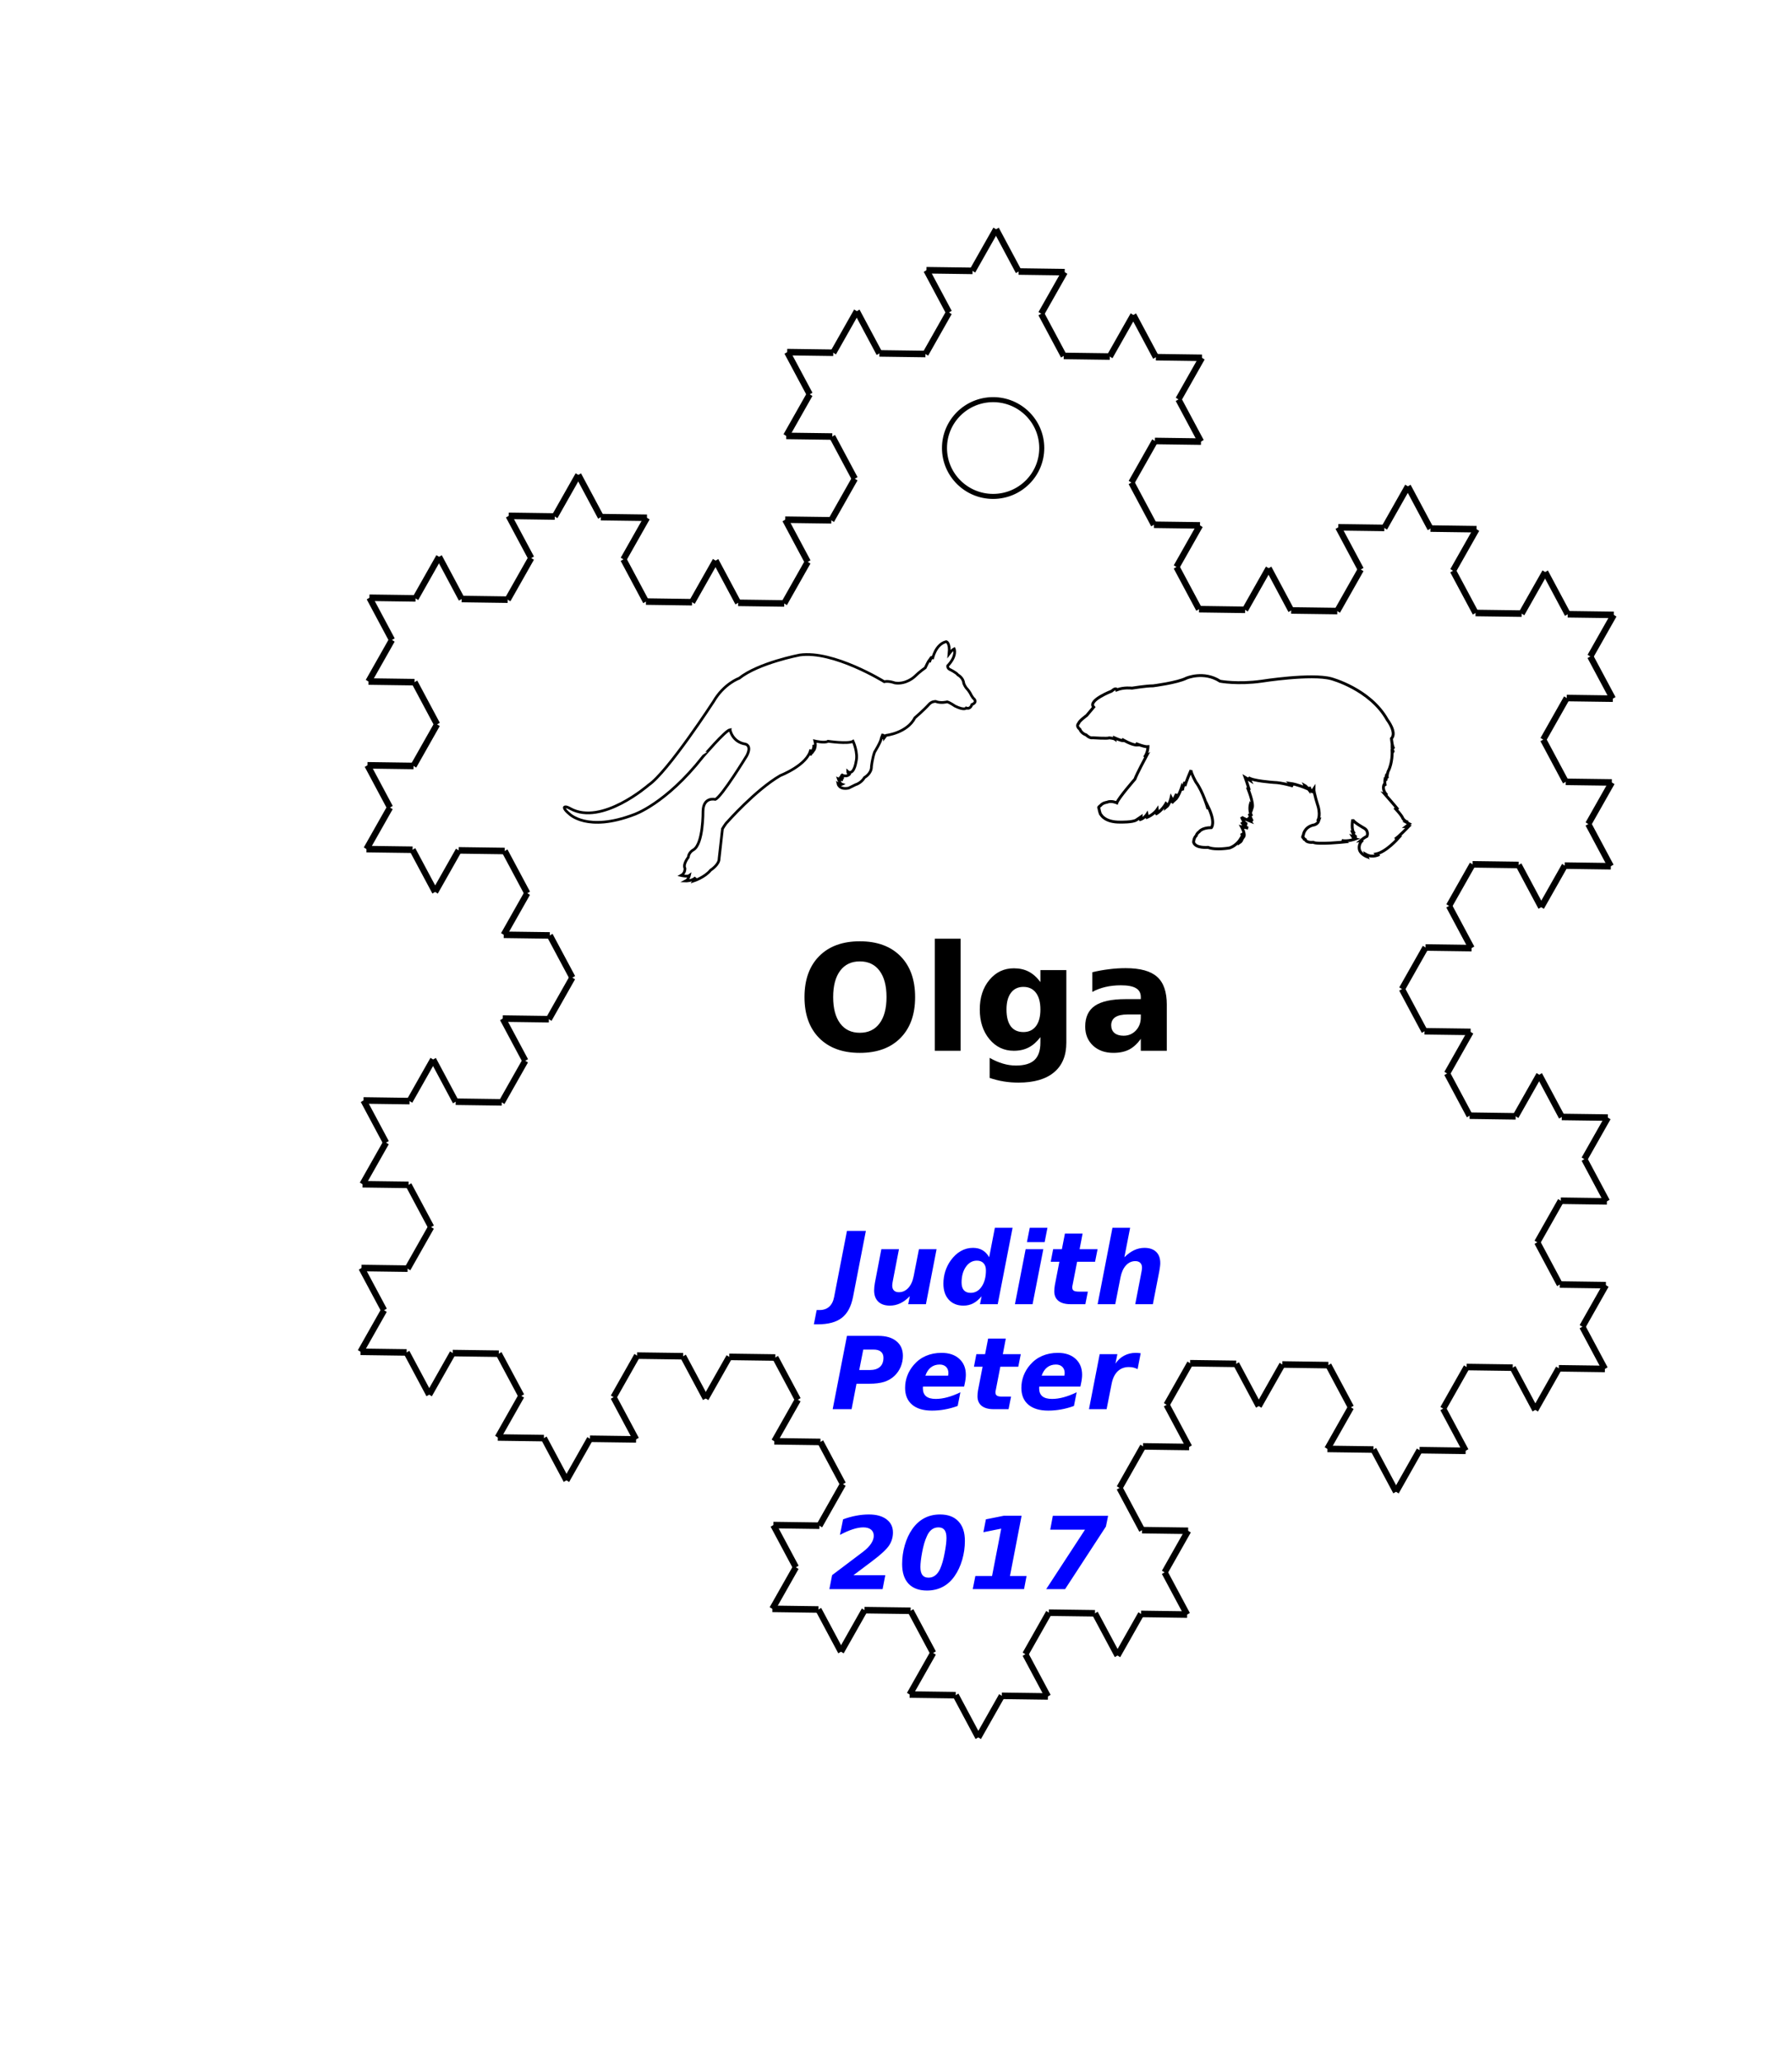 <?xml version="1.0" encoding="UTF-8" standalone="no"?>
<svg
   xmlns:dc="http://purl.org/dc/elements/1.1/"
   xmlns:cc="http://creativecommons.org/ns#"
   xmlns:rdf="http://www.w3.org/1999/02/22-rdf-syntax-ns#"
   xmlns:svg="http://www.w3.org/2000/svg"
   xmlns="http://www.w3.org/2000/svg"
   id="svg1050"
   version="1.1"
   width="356.41"
   height="410.0">
  <defs
     id="defs274" />
  <g
     id="g1048"
     transform="matrix(0.532,0.332,-0.316,0.558,198.107,45.595)"
     style="stroke:#000000;stroke-opacity:1">
    <g
       id="g706"
       style="stroke:#000000;stroke-opacity:1">
      <g
         id="g578"
         style="stroke:#000000;stroke-opacity:1">
        <g
           id="g546"
           style="stroke:#000000;stroke-opacity:1">
          <line
             id="line538"
             style="stroke:#000000;stroke-width:2;stroke-opacity:1"
             y2="14.815"
             x2="0"
             y1="0"
             x1="0" />
          <line
             id="line540"
             style="stroke:#000000;stroke-width:2;stroke-opacity:1"
             y2="22.222"
             x2="-12.83"
             y1="14.81"
             x1="0" />
          <line
             id="line542"
             style="stroke:#000000;stroke-width:2;stroke-opacity:1"
             y2="29.63"
             x2="0"
             y1="22.22"
             x1="-12.83" />
          <line
             id="line544"
             style="stroke:#000000;stroke-width:2;stroke-opacity:1"
             y2="44.444"
             x2="0"
             y1="29.63"
             x1="0" />
        </g>
        <g
           id="g556"
           style="stroke:#000000;stroke-opacity:1">
          <line
             id="line548"
             style="stroke:#000000;stroke-width:2;stroke-opacity:1"
             y2="51.852"
             x2="-12.83"
             y1="44.44"
             x1="0" />
          <line
             id="line550"
             style="stroke:#000000;stroke-width:2;stroke-opacity:1"
             y2="44.444"
             x2="-25.66"
             y1="51.85"
             x1="-12.83" />
          <line
             id="line552"
             style="stroke:#000000;stroke-width:2;stroke-opacity:1"
             y2="59.259"
             x2="-25.66"
             y1="44.44"
             x1="-25.66" />
          <line
             id="line554"
             style="stroke:#000000;stroke-width:2;stroke-opacity:1"
             y2="66.667"
             x2="-38.49"
             y1="59.26"
             x1="-25.66" />
        </g>
        <g
           id="g566"
           style="stroke:#000000;stroke-opacity:1">
          <line
             id="line558"
             style="stroke:#000000;stroke-width:2;stroke-opacity:1"
             y2="74.074"
             x2="-25.66"
             y1="66.67"
             x1="-38.49" />
          <line
             id="line560"
             style="stroke:#000000;stroke-width:2;stroke-opacity:1"
             y2="88.889"
             x2="-25.66"
             y1="74.07"
             x1="-25.66" />
          <line
             id="line562"
             style="stroke:#000000;stroke-width:2;stroke-opacity:1"
             y2="81.481"
             x2="-12.83"
             y1="88.89"
             x1="-25.66" />
          <line
             id="line564"
             style="stroke:#000000;stroke-width:2;stroke-opacity:1"
             y2="88.889"
             x2="0"
             y1="81.48"
             x1="-12.83" />
        </g>
        <g
           id="g576"
           style="stroke:#000000;stroke-opacity:1">
          <line
             id="line568"
             style="stroke:#000000;stroke-width:2;stroke-opacity:1"
             y2="103.704"
             x2="0"
             y1="88.89"
             x1="0" />
          <line
             id="line570"
             style="stroke:#000000;stroke-width:2;stroke-opacity:1"
             y2="111.111"
             x2="-12.83"
             y1="103.7"
             x1="0" />
          <line
             id="line572"
             style="stroke:#000000;stroke-width:2;stroke-opacity:1"
             y2="118.519"
             x2="0"
             y1="111.11"
             x1="-12.83" />
          <line
             id="line574"
             style="stroke:#000000;stroke-width:2;stroke-opacity:1"
             y2="133.333"
             x2="0"
             y1="118.52"
             x1="0" />
        </g>
      </g>
      <g
         id="g620"
         style="stroke:#000000;stroke-opacity:1">
        <g
           id="g588"
           style="stroke:#000000;stroke-opacity:1">
          <line
             id="line580"
             style="stroke:#000000;stroke-width:2;stroke-opacity:1"
             y2="140.741"
             x2="-12.83"
             y1="133.33"
             x1="0" />
          <line
             id="line582"
             style="stroke:#000000;stroke-width:2;stroke-opacity:1"
             y2="133.333"
             x2="-25.66"
             y1="140.74"
             x1="-12.83" />
          <line
             id="line584"
             style="stroke:#000000;stroke-width:2;stroke-opacity:1"
             y2="148.148"
             x2="-25.66"
             y1="133.33"
             x1="-25.66" />
          <line
             id="line586"
             style="stroke:#000000;stroke-width:2;stroke-opacity:1"
             y2="155.555"
             x2="-38.49"
             y1="148.15"
             x1="-25.66" />
        </g>
        <g
           id="g598"
           style="stroke:#000000;stroke-opacity:1">
          <line
             id="line590"
             style="stroke:#000000;stroke-width:2;stroke-opacity:1"
             y2="148.148"
             x2="-51.32"
             y1="155.56"
             x1="-38.49" />
          <line
             id="line592"
             style="stroke:#000000;stroke-width:2;stroke-opacity:1"
             y2="133.333"
             x2="-51.32"
             y1="148.15"
             x1="-51.32" />
          <line
             id="line594"
             style="stroke:#000000;stroke-width:2;stroke-opacity:1"
             y2="140.741"
             x2="-64.15"
             y1="133.33"
             x1="-51.32" />
          <line
             id="line596"
             style="stroke:#000000;stroke-width:2;stroke-opacity:1"
             y2="133.333"
             x2="-76.98"
             y1="140.74"
             x1="-64.15" />
        </g>
        <g
           id="g608"
           style="stroke:#000000;stroke-opacity:1">
          <line
             id="line600"
             style="stroke:#000000;stroke-width:2;stroke-opacity:1"
             y2="148.148"
             x2="-76.98"
             y1="133.33"
             x1="-76.98" />
          <line
             id="line602"
             style="stroke:#000000;stroke-width:2;stroke-opacity:1"
             y2="155.555"
             x2="-89.81"
             y1="148.15"
             x1="-76.98" />
          <line
             id="line604"
             style="stroke:#000000;stroke-width:2;stroke-opacity:1"
             y2="162.963"
             x2="-76.98"
             y1="155.56"
             x1="-89.81" />
          <line
             id="line606"
             style="stroke:#000000;stroke-width:2;stroke-opacity:1"
             y2="177.778"
             x2="-76.98"
             y1="162.96"
             x1="-76.98" />
        </g>
        <g
           id="g618"
           style="stroke:#000000;stroke-opacity:1">
          <line
             id="line610"
             style="stroke:#000000;stroke-width:2;stroke-opacity:1"
             y2="185.185"
             x2="-89.81"
             y1="177.78"
             x1="-76.98" />
          <line
             id="line612"
             style="stroke:#000000;stroke-width:2;stroke-opacity:1"
             y2="177.778"
             x2="-102.64"
             y1="185.19"
             x1="-89.81" />
          <line
             id="line614"
             style="stroke:#000000;stroke-width:2;stroke-opacity:1"
             y2="192.593"
             x2="-102.64"
             y1="177.78"
             x1="-102.64" />
          <line
             id="line616"
             style="stroke:#000000;stroke-width:2;stroke-opacity:1"
             y2="200"
             x2="-115.47"
             y1="192.59"
             x1="-102.64" />
        </g>
      </g>
      <g
         id="g662"
         style="stroke:#000000;stroke-opacity:1">
        <g
           id="g630"
           style="stroke:#000000;stroke-opacity:1">
          <line
             id="line622"
             style="stroke:#000000;stroke-width:2;stroke-opacity:1"
             y2="207.407"
             x2="-102.64"
             y1="200"
             x1="-115.47" />
          <line
             id="line624"
             style="stroke:#000000;stroke-width:2;stroke-opacity:1"
             y2="222.222"
             x2="-102.64"
             y1="207.41"
             x1="-102.64" />
          <line
             id="line626"
             style="stroke:#000000;stroke-width:2;stroke-opacity:1"
             y2="214.815"
             x2="-89.81"
             y1="222.22"
             x1="-102.64" />
          <line
             id="line628"
             style="stroke:#000000;stroke-width:2;stroke-opacity:1"
             y2="222.222"
             x2="-76.98"
             y1="214.81"
             x1="-89.81" />
        </g>
        <g
           id="g640"
           style="stroke:#000000;stroke-opacity:1">
          <line
             id="line632"
             style="stroke:#000000;stroke-width:2;stroke-opacity:1"
             y2="237.037"
             x2="-76.98"
             y1="222.22"
             x1="-76.98" />
          <line
             id="line634"
             style="stroke:#000000;stroke-width:2;stroke-opacity:1"
             y2="244.445"
             x2="-89.81"
             y1="237.04"
             x1="-76.98" />
          <line
             id="line636"
             style="stroke:#000000;stroke-width:2;stroke-opacity:1"
             y2="251.852"
             x2="-76.98"
             y1="244.44"
             x1="-89.81" />
          <line
             id="line638"
             style="stroke:#000000;stroke-width:2;stroke-opacity:1"
             y2="266.667"
             x2="-76.98"
             y1="251.85"
             x1="-76.98" />
        </g>
        <g
           id="g650"
           style="stroke:#000000;stroke-opacity:1">
          <line
             id="line642"
             style="stroke:#000000;stroke-width:2;stroke-opacity:1"
             y2="259.259"
             x2="-64.15"
             y1="266.67"
             x1="-76.98" />
          <line
             id="line644"
             style="stroke:#000000;stroke-width:2;stroke-opacity:1"
             y2="266.667"
             x2="-51.32"
             y1="259.26"
             x1="-64.15" />
          <line
             id="line646"
             style="stroke:#000000;stroke-width:2;stroke-opacity:1"
             y2="251.852"
             x2="-51.32"
             y1="266.67"
             x1="-51.32" />
          <line
             id="line648"
             style="stroke:#000000;stroke-width:2;stroke-opacity:1"
             y2="244.444"
             x2="-38.49"
             y1="251.85"
             x1="-51.32" />
        </g>
        <g
           id="g660"
           style="stroke:#000000;stroke-opacity:1">
          <line
             id="line652"
             style="stroke:#000000;stroke-width:2;stroke-opacity:1"
             y2="251.852"
             x2="-25.66"
             y1="244.44"
             x1="-38.49" />
          <line
             id="line654"
             style="stroke:#000000;stroke-width:2;stroke-opacity:1"
             y2="266.667"
             x2="-25.66"
             y1="251.85"
             x1="-25.66" />
          <line
             id="line656"
             style="stroke:#000000;stroke-width:2;stroke-opacity:1"
             y2="259.259"
             x2="-12.83"
             y1="266.67"
             x1="-25.66" />
          <line
             id="line658"
             style="stroke:#000000;stroke-width:2;stroke-opacity:1"
             y2="266.667"
             x2="0"
             y1="259.26"
             x1="-12.83" />
        </g>
      </g>
      <g
         id="g704"
         style="stroke:#000000;stroke-opacity:1">
        <g
           id="g672"
           style="stroke:#000000;stroke-opacity:1">
          <line
             id="line664"
             style="stroke:#000000;stroke-width:2;stroke-opacity:1"
             y2="281.482"
             x2="0"
             y1="266.67"
             x1="0" />
          <line
             id="line666"
             style="stroke:#000000;stroke-width:2;stroke-opacity:1"
             y2="288.889"
             x2="-12.83"
             y1="281.48"
             x1="0" />
          <line
             id="line668"
             style="stroke:#000000;stroke-width:2;stroke-opacity:1"
             y2="296.296"
             x2="0"
             y1="288.89"
             x1="-12.83" />
          <line
             id="line670"
             style="stroke:#000000;stroke-width:2;stroke-opacity:1"
             y2="311.111"
             x2="0"
             y1="296.3"
             x1="0" />
        </g>
        <g
           id="g682"
           style="stroke:#000000;stroke-opacity:1">
          <line
             id="line674"
             style="stroke:#000000;stroke-width:2;stroke-opacity:1"
             y2="318.518"
             x2="-12.83"
             y1="311.11"
             x1="0" />
          <line
             id="line676"
             style="stroke:#000000;stroke-width:2;stroke-opacity:1"
             y2="311.111"
             x2="-25.66"
             y1="318.52"
             x1="-12.83" />
          <line
             id="line678"
             style="stroke:#000000;stroke-width:2;stroke-opacity:1"
             y2="325.926"
             x2="-25.66"
             y1="311.11"
             x1="-25.66" />
          <line
             id="line680"
             style="stroke:#000000;stroke-width:2;stroke-opacity:1"
             y2="333.333"
             x2="-38.49"
             y1="325.93"
             x1="-25.66" />
        </g>
        <g
           id="g692"
           style="stroke:#000000;stroke-opacity:1">
          <line
             id="line684"
             style="stroke:#000000;stroke-width:2;stroke-opacity:1"
             y2="340.741"
             x2="-25.66"
             y1="333.33"
             x1="-38.49" />
          <line
             id="line686"
             style="stroke:#000000;stroke-width:2;stroke-opacity:1"
             y2="355.556"
             x2="-25.66"
             y1="340.74"
             x1="-25.66" />
          <line
             id="line688"
             style="stroke:#000000;stroke-width:2;stroke-opacity:1"
             y2="348.148"
             x2="-12.83"
             y1="355.56"
             x1="-25.66" />
          <line
             id="line690"
             style="stroke:#000000;stroke-width:2;stroke-opacity:1"
             y2="355.556"
             x2="0"
             y1="348.15"
             x1="-12.83" />
        </g>
        <g
           id="g702"
           style="stroke:#000000;stroke-opacity:1">
          <line
             id="line694"
             style="stroke:#000000;stroke-width:2;stroke-opacity:1"
             y2="370.37"
             x2="0"
             y1="355.56"
             x1="0" />
          <line
             id="line696"
             style="stroke:#000000;stroke-width:2;stroke-opacity:1"
             y2="377.778"
             x2="-12.83"
             y1="370.37"
             x1="0" />
          <line
             id="line698"
             style="stroke:#000000;stroke-width:2;stroke-opacity:1"
             y2="385.185"
             x2="0"
             y1="377.78"
             x1="-12.83" />
          <line
             id="line700"
             style="stroke:#000000;stroke-width:2;stroke-opacity:1"
             y2="400"
             x2="0"
             y1="385.19"
             x1="0" />
        </g>
      </g>
    </g>
    <g
       id="g876"
       style="stroke:#000000;stroke-opacity:1">
      <g
         id="g748"
         style="stroke:#000000;stroke-opacity:1">
        <g
           id="g716"
           style="stroke:#000000;stroke-opacity:1">
          <line
             id="line708"
             style="stroke:#000000;stroke-width:2;stroke-opacity:1"
             y2="392.593"
             x2="12.83"
             y1="400"
             x1="0" />
          <line
             id="line710"
             style="stroke:#000000;stroke-width:2;stroke-opacity:1"
             y2="400"
             x2="25.66"
             y1="392.59"
             x1="12.83" />
          <line
             id="line712"
             style="stroke:#000000;stroke-width:2;stroke-opacity:1"
             y2="385.185"
             x2="25.66"
             y1="400"
             x1="25.66" />
          <line
             id="line714"
             style="stroke:#000000;stroke-width:2;stroke-opacity:1"
             y2="377.778"
             x2="38.49"
             y1="385.19"
             x1="25.66" />
        </g>
        <g
           id="g726"
           style="stroke:#000000;stroke-opacity:1">
          <line
             id="line718"
             style="stroke:#000000;stroke-width:2;stroke-opacity:1"
             y2="385.185"
             x2="51.32"
             y1="377.78"
             x1="38.49" />
          <line
             id="line720"
             style="stroke:#000000;stroke-width:2;stroke-opacity:1"
             y2="400"
             x2="51.32"
             y1="385.19"
             x1="51.32" />
          <line
             id="line722"
             style="stroke:#000000;stroke-width:2;stroke-opacity:1"
             y2="392.593"
             x2="64.15"
             y1="400"
             x1="51.32" />
          <line
             id="line724"
             style="stroke:#000000;stroke-width:2;stroke-opacity:1"
             y2="400"
             x2="76.98"
             y1="392.59"
             x1="64.15" />
        </g>
        <g
           id="g736"
           style="stroke:#000000;stroke-opacity:1">
          <line
             id="line728"
             style="stroke:#000000;stroke-width:2;stroke-opacity:1"
             y2="385.185"
             x2="76.98"
             y1="400"
             x1="76.98" />
          <line
             id="line730"
             style="stroke:#000000;stroke-width:2;stroke-opacity:1"
             y2="377.778"
             x2="89.81"
             y1="385.19"
             x1="76.98" />
          <line
             id="line732"
             style="stroke:#000000;stroke-width:2;stroke-opacity:1"
             y2="370.37"
             x2="76.98"
             y1="377.78"
             x1="89.81" />
          <line
             id="line734"
             style="stroke:#000000;stroke-width:2;stroke-opacity:1"
             y2="355.556"
             x2="76.98"
             y1="370.37"
             x1="76.98" />
        </g>
        <g
           id="g746"
           style="stroke:#000000;stroke-opacity:1">
          <line
             id="line738"
             style="stroke:#000000;stroke-width:2;stroke-opacity:1"
             y2="348.148"
             x2="89.81"
             y1="355.56"
             x1="76.98" />
          <line
             id="line740"
             style="stroke:#000000;stroke-width:2;stroke-opacity:1"
             y2="355.556"
             x2="102.64"
             y1="348.15"
             x1="89.81" />
          <line
             id="line742"
             style="stroke:#000000;stroke-width:2;stroke-opacity:1"
             y2="340.741"
             x2="102.64"
             y1="355.56"
             x1="102.64" />
          <line
             id="line744"
             style="stroke:#000000;stroke-width:2;stroke-opacity:1"
             y2="333.333"
             x2="115.47"
             y1="340.74"
             x1="102.64" />
        </g>
      </g>
      <g
         id="g790"
         style="stroke:#000000;stroke-opacity:1">
        <g
           id="g758"
           style="stroke:#000000;stroke-opacity:1">
          <line
             id="line750"
             style="stroke:#000000;stroke-width:2;stroke-opacity:1"
             y2="340.741"
             x2="128.3"
             y1="333.33"
             x1="115.47" />
          <line
             id="line752"
             style="stroke:#000000;stroke-width:2;stroke-opacity:1"
             y2="355.556"
             x2="128.3"
             y1="340.74"
             x1="128.3" />
          <line
             id="line754"
             style="stroke:#000000;stroke-width:2;stroke-opacity:1"
             y2="348.148"
             x2="141.13"
             y1="355.56"
             x1="128.3" />
          <line
             id="line756"
             style="stroke:#000000;stroke-width:2;stroke-opacity:1"
             y2="355.556"
             x2="153.96"
             y1="348.15"
             x1="141.13" />
        </g>
        <g
           id="g768"
           style="stroke:#000000;stroke-opacity:1">
          <line
             id="line760"
             style="stroke:#000000;stroke-width:2;stroke-opacity:1"
             y2="370.37"
             x2="153.96"
             y1="355.56"
             x1="153.96" />
          <line
             id="line762"
             style="stroke:#000000;stroke-width:2;stroke-opacity:1"
             y2="377.778"
             x2="141.13"
             y1="370.37"
             x1="153.96" />
          <line
             id="line764"
             style="stroke:#000000;stroke-width:2;stroke-opacity:1"
             y2="385.185"
             x2="153.96"
             y1="377.78"
             x1="141.13" />
          <line
             id="line766"
             style="stroke:#000000;stroke-width:2;stroke-opacity:1"
             y2="400"
             x2="153.96"
             y1="385.19"
             x1="153.96" />
        </g>
        <g
           id="g778"
           style="stroke:#000000;stroke-opacity:1">
          <line
             id="line770"
             style="stroke:#000000;stroke-width:2;stroke-opacity:1"
             y2="392.593"
             x2="166.79"
             y1="400"
             x1="153.96" />
          <line
             id="line772"
             style="stroke:#000000;stroke-width:2;stroke-opacity:1"
             y2="400"
             x2="179.62"
             y1="392.59"
             x1="166.79" />
          <line
             id="line774"
             style="stroke:#000000;stroke-width:2;stroke-opacity:1"
             y2="385.185"
             x2="179.62"
             y1="400"
             x1="179.62" />
          <line
             id="line776"
             style="stroke:#000000;stroke-width:2;stroke-opacity:1"
             y2="377.778"
             x2="192.45"
             y1="385.19"
             x1="179.62" />
        </g>
        <g
           id="g788"
           style="stroke:#000000;stroke-opacity:1">
          <line
             id="line780"
             style="stroke:#000000;stroke-width:2;stroke-opacity:1"
             y2="385.185"
             x2="205.28"
             y1="377.78"
             x1="192.45" />
          <line
             id="line782"
             style="stroke:#000000;stroke-width:2;stroke-opacity:1"
             y2="400"
             x2="205.28"
             y1="385.19"
             x1="205.28" />
          <line
             id="line784"
             style="stroke:#000000;stroke-width:2;stroke-opacity:1"
             y2="392.592"
             x2="218.11"
             y1="400"
             x1="205.28" />
          <line
             id="line786"
             style="stroke:#000000;stroke-width:2;stroke-opacity:1"
             y2="400"
             x2="230.94"
             y1="392.59"
             x1="218.11" />
        </g>
      </g>
      <g
         id="g832"
         style="stroke:#000000;stroke-opacity:1">
        <g
           id="g800"
           style="stroke:#000000;stroke-opacity:1">
          <line
             id="line792"
             style="stroke:#000000;stroke-width:2;stroke-opacity:1"
             y2="385.185"
             x2="230.94"
             y1="400"
             x1="230.94" />
          <line
             id="line794"
             style="stroke:#000000;stroke-width:2;stroke-opacity:1"
             y2="377.778"
             x2="243.77"
             y1="385.19"
             x1="230.94" />
          <line
             id="line796"
             style="stroke:#000000;stroke-width:2;stroke-opacity:1"
             y2="370.37"
             x2="230.94"
             y1="377.78"
             x1="243.77" />
          <line
             id="line798"
             style="stroke:#000000;stroke-width:2;stroke-opacity:1"
             y2="355.556"
             x2="230.94"
             y1="370.37"
             x1="230.94" />
        </g>
        <g
           id="g810"
           style="stroke:#000000;stroke-opacity:1">
          <line
             id="line802"
             style="stroke:#000000;stroke-width:2;stroke-opacity:1"
             y2="348.148"
             x2="243.77"
             y1="355.56"
             x1="230.94" />
          <line
             id="line804"
             style="stroke:#000000;stroke-width:2;stroke-opacity:1"
             y2="355.556"
             x2="256.6"
             y1="348.15"
             x1="243.77" />
          <line
             id="line806"
             style="stroke:#000000;stroke-width:2;stroke-opacity:1"
             y2="340.741"
             x2="256.6"
             y1="355.56"
             x1="256.6" />
          <line
             id="line808"
             style="stroke:#000000;stroke-width:2;stroke-opacity:1"
             y2="333.333"
             x2="269.43"
             y1="340.74"
             x1="256.6" />
        </g>
        <g
           id="g820"
           style="stroke:#000000;stroke-opacity:1">
          <line
             id="line812"
             style="stroke:#000000;stroke-width:2;stroke-opacity:1"
             y2="325.926"
             x2="256.6"
             y1="333.33"
             x1="269.43" />
          <line
             id="line814"
             style="stroke:#000000;stroke-width:2;stroke-opacity:1"
             y2="311.111"
             x2="256.6"
             y1="325.93"
             x1="256.6" />
          <line
             id="line816"
             style="stroke:#000000;stroke-width:2;stroke-opacity:1"
             y2="318.518"
             x2="243.77"
             y1="311.11"
             x1="256.6" />
          <line
             id="line818"
             style="stroke:#000000;stroke-width:2;stroke-opacity:1"
             y2="311.111"
             x2="230.94"
             y1="318.52"
             x1="243.77" />
        </g>
        <g
           id="g830"
           style="stroke:#000000;stroke-opacity:1">
          <line
             id="line822"
             style="stroke:#000000;stroke-width:2;stroke-opacity:1"
             y2="296.296"
             x2="230.94"
             y1="311.11"
             x1="230.94" />
          <line
             id="line824"
             style="stroke:#000000;stroke-width:2;stroke-opacity:1"
             y2="288.889"
             x2="243.77"
             y1="296.3"
             x1="230.94" />
          <line
             id="line826"
             style="stroke:#000000;stroke-width:2;stroke-opacity:1"
             y2="281.482"
             x2="230.94"
             y1="288.89"
             x1="243.77" />
          <line
             id="line828"
             style="stroke:#000000;stroke-width:2;stroke-opacity:1"
             y2="266.667"
             x2="230.94"
             y1="281.48"
             x1="230.94" />
        </g>
      </g>
      <g
         id="g874"
         style="stroke:#000000;stroke-opacity:1">
        <g
           id="g842"
           style="stroke:#000000;stroke-opacity:1">
          <line
             id="line834"
             style="stroke:#000000;stroke-width:2;stroke-opacity:1"
             y2="259.259"
             x2="243.77"
             y1="266.67"
             x1="230.94" />
          <line
             id="line836"
             style="stroke:#000000;stroke-width:2;stroke-opacity:1"
             y2="266.667"
             x2="256.6"
             y1="259.26"
             x1="243.77" />
          <line
             id="line838"
             style="stroke:#000000;stroke-width:2;stroke-opacity:1"
             y2="251.852"
             x2="256.6"
             y1="266.67"
             x1="256.6" />
          <line
             id="line840"
             style="stroke:#000000;stroke-width:2;stroke-opacity:1"
             y2="244.445"
             x2="269.43"
             y1="251.85"
             x1="256.6" />
        </g>
        <g
           id="g852"
           style="stroke:#000000;stroke-opacity:1">
          <line
             id="line844"
             style="stroke:#000000;stroke-width:2;stroke-opacity:1"
             y2="251.852"
             x2="282.26"
             y1="244.44"
             x1="269.43" />
          <line
             id="line846"
             style="stroke:#000000;stroke-width:2;stroke-opacity:1"
             y2="266.667"
             x2="282.26"
             y1="251.85"
             x1="282.26" />
          <line
             id="line848"
             style="stroke:#000000;stroke-width:2;stroke-opacity:1"
             y2="259.259"
             x2="295.09"
             y1="266.67"
             x1="282.26" />
          <line
             id="line850"
             style="stroke:#000000;stroke-width:2;stroke-opacity:1"
             y2="266.667"
             x2="307.92"
             y1="259.26"
             x1="295.09" />
        </g>
        <g
           id="g862"
           style="stroke:#000000;stroke-opacity:1">
          <line
             id="line854"
             style="stroke:#000000;stroke-width:2;stroke-opacity:1"
             y2="251.852"
             x2="307.92"
             y1="266.67"
             x1="307.92" />
          <line
             id="line856"
             style="stroke:#000000;stroke-width:2;stroke-opacity:1"
             y2="244.445"
             x2="320.75"
             y1="251.85"
             x1="307.92" />
          <line
             id="line858"
             style="stroke:#000000;stroke-width:2;stroke-opacity:1"
             y2="237.037"
             x2="307.92"
             y1="244.44"
             x1="320.75" />
          <line
             id="line860"
             style="stroke:#000000;stroke-width:2;stroke-opacity:1"
             y2="222.222"
             x2="307.92"
             y1="237.04"
             x1="307.92" />
        </g>
        <g
           id="g872"
           style="stroke:#000000;stroke-opacity:1">
          <line
             id="line864"
             style="stroke:#000000;stroke-width:2;stroke-opacity:1"
             y2="214.815"
             x2="320.75"
             y1="222.22"
             x1="307.92" />
          <line
             id="line866"
             style="stroke:#000000;stroke-width:2;stroke-opacity:1"
             y2="222.222"
             x2="333.58"
             y1="214.81"
             x1="320.75" />
          <line
             id="line868"
             style="stroke:#000000;stroke-width:2;stroke-opacity:1"
             y2="207.407"
             x2="333.58"
             y1="222.22"
             x1="333.58" />
          <line
             id="line870"
             style="stroke:#000000;stroke-width:2;stroke-opacity:1"
             y2="200"
             x2="346.41"
             y1="207.41"
             x1="333.58" />
        </g>
      </g>
    </g>
    <g
       id="g1046"
       style="stroke:#000000;stroke-opacity:1">
      <g
         id="g918"
         style="stroke:#000000;stroke-opacity:1">
        <g
           id="g886"
           style="stroke:#000000;stroke-opacity:1">
          <line
             id="line878"
             style="stroke:#000000;stroke-width:2;stroke-opacity:1"
             y2="192.593"
             x2="333.58"
             y1="200"
             x1="346.41" />
          <line
             id="line880"
             style="stroke:#000000;stroke-width:2;stroke-opacity:1"
             y2="177.778"
             x2="333.58"
             y1="192.59"
             x1="333.58" />
          <line
             id="line882"
             style="stroke:#000000;stroke-width:2;stroke-opacity:1"
             y2="185.185"
             x2="320.75"
             y1="177.78"
             x1="333.58" />
          <line
             id="line884"
             style="stroke:#000000;stroke-width:2;stroke-opacity:1"
             y2="177.778"
             x2="307.92"
             y1="185.19"
             x1="320.75" />
        </g>
        <g
           id="g896"
           style="stroke:#000000;stroke-opacity:1">
          <line
             id="line888"
             style="stroke:#000000;stroke-width:2;stroke-opacity:1"
             y2="162.963"
             x2="307.92"
             y1="177.78"
             x1="307.92" />
          <line
             id="line890"
             style="stroke:#000000;stroke-width:2;stroke-opacity:1"
             y2="155.556"
             x2="320.75"
             y1="162.96"
             x1="307.92" />
          <line
             id="line892"
             style="stroke:#000000;stroke-width:2;stroke-opacity:1"
             y2="148.148"
             x2="307.92"
             y1="155.56"
             x1="320.75" />
          <line
             id="line894"
             style="stroke:#000000;stroke-width:2;stroke-opacity:1"
             y2="133.333"
             x2="307.92"
             y1="148.15"
             x1="307.92" />
        </g>
        <g
           id="g906"
           style="stroke:#000000;stroke-opacity:1">
          <line
             id="line898"
             style="stroke:#000000;stroke-width:2;stroke-opacity:1"
             y2="140.741"
             x2="295.09"
             y1="133.33"
             x1="307.92" />
          <line
             id="line900"
             style="stroke:#000000;stroke-width:2;stroke-opacity:1"
             y2="133.333"
             x2="282.26"
             y1="140.74"
             x1="295.09" />
          <line
             id="line902"
             style="stroke:#000000;stroke-width:2;stroke-opacity:1"
             y2="148.148"
             x2="282.26"
             y1="133.33"
             x1="282.26" />
          <line
             id="line904"
             style="stroke:#000000;stroke-width:2;stroke-opacity:1"
             y2="155.556"
             x2="269.43"
             y1="148.15"
             x1="282.26" />
        </g>
        <g
           id="g916"
           style="stroke:#000000;stroke-opacity:1">
          <line
             id="line908"
             style="stroke:#000000;stroke-width:2;stroke-opacity:1"
             y2="148.148"
             x2="256.6"
             y1="155.56"
             x1="269.43" />
          <line
             id="line910"
             style="stroke:#000000;stroke-width:2;stroke-opacity:1"
             y2="133.333"
             x2="256.6"
             y1="148.15"
             x1="256.6" />
          <line
             id="line912"
             style="stroke:#000000;stroke-width:2;stroke-opacity:1"
             y2="140.741"
             x2="243.77"
             y1="133.33"
             x1="256.6" />
          <line
             id="line914"
             style="stroke:#000000;stroke-width:2;stroke-opacity:1"
             y2="133.333"
             x2="230.94"
             y1="140.74"
             x1="243.77" />
        </g>
      </g>
      <g
         id="g960"
         style="stroke:#000000;stroke-opacity:1">
        <g
           id="g928"
           style="stroke:#000000;stroke-opacity:1">
          <line
             id="line920"
             style="stroke:#000000;stroke-width:2;stroke-opacity:1"
             y2="118.519"
             x2="230.94"
             y1="133.33"
             x1="230.94" />
          <line
             id="line922"
             style="stroke:#000000;stroke-width:2;stroke-opacity:1"
             y2="111.111"
             x2="243.77"
             y1="118.52"
             x1="230.94" />
          <line
             id="line924"
             style="stroke:#000000;stroke-width:2;stroke-opacity:1"
             y2="103.704"
             x2="230.94"
             y1="111.11"
             x1="243.77" />
          <line
             id="line926"
             style="stroke:#000000;stroke-width:2;stroke-opacity:1"
             y2="88.889"
             x2="230.94"
             y1="103.7"
             x1="230.94" />
        </g>
        <g
           id="g938"
           style="stroke:#000000;stroke-opacity:1">
          <line
             id="line930"
             style="stroke:#000000;stroke-width:2;stroke-opacity:1"
             y2="81.481"
             x2="243.77"
             y1="88.89"
             x1="230.94" />
          <line
             id="line932"
             style="stroke:#000000;stroke-width:2;stroke-opacity:1"
             y2="88.889"
             x2="256.6"
             y1="81.48"
             x1="243.77" />
          <line
             id="line934"
             style="stroke:#000000;stroke-width:2;stroke-opacity:1"
             y2="74.074"
             x2="256.6"
             y1="88.89"
             x1="256.6" />
          <line
             id="line936"
             style="stroke:#000000;stroke-width:2;stroke-opacity:1"
             y2="66.667"
             x2="269.43"
             y1="74.07"
             x1="256.6" />
        </g>
        <g
           id="g948"
           style="stroke:#000000;stroke-opacity:1">
          <line
             id="line940"
             style="stroke:#000000;stroke-width:2;stroke-opacity:1"
             y2="59.259"
             x2="256.6"
             y1="66.67"
             x1="269.43" />
          <line
             id="line942"
             style="stroke:#000000;stroke-width:2;stroke-opacity:1"
             y2="44.444"
             x2="256.6"
             y1="59.26"
             x1="256.6" />
          <line
             id="line944"
             style="stroke:#000000;stroke-width:2;stroke-opacity:1"
             y2="51.852"
             x2="243.77"
             y1="44.44"
             x1="256.6" />
          <line
             id="line946"
             style="stroke:#000000;stroke-width:2;stroke-opacity:1"
             y2="44.444"
             x2="230.94"
             y1="51.85"
             x1="243.77" />
        </g>
        <g
           id="g958"
           style="stroke:#000000;stroke-opacity:1">
          <line
             id="line950"
             style="stroke:#000000;stroke-width:2;stroke-opacity:1"
             y2="29.63"
             x2="230.94"
             y1="44.44"
             x1="230.94" />
          <line
             id="line952"
             style="stroke:#000000;stroke-width:2;stroke-opacity:1"
             y2="22.222"
             x2="243.77"
             y1="29.63"
             x1="230.94" />
          <line
             id="line954"
             style="stroke:#000000;stroke-width:2;stroke-opacity:1"
             y2="14.815"
             x2="230.94"
             y1="22.22"
             x1="243.77" />
          <line
             id="line956"
             style="stroke:#000000;stroke-width:2;stroke-opacity:1"
             y2="0"
             x2="230.94"
             y1="14.81"
             x1="230.94" />
        </g>
      </g>
      <g
         id="g1002"
         style="stroke:#000000;stroke-opacity:1">
        <g
           id="g970"
           style="stroke:#000000;stroke-opacity:1">
          <line
             id="line962"
             style="stroke:#000000;stroke-width:2;stroke-opacity:1"
             y2="7.407"
             x2="218.11"
             y1="0"
             x1="230.94" />
          <line
             id="line964"
             style="stroke:#000000;stroke-width:2;stroke-opacity:1"
             y2="0"
             x2="205.28"
             y1="7.41"
             x1="218.11" />
          <line
             id="line966"
             style="stroke:#000000;stroke-width:2;stroke-opacity:1"
             y2="14.815"
             x2="205.28"
             y1="0"
             x1="205.28" />
          <line
             id="line968"
             style="stroke:#000000;stroke-width:2;stroke-opacity:1"
             y2="22.222"
             x2="192.45"
             y1="14.81"
             x1="205.28" />
        </g>
        <g
           id="g980"
           style="stroke:#000000;stroke-opacity:1">
          <line
             id="line972"
             style="stroke:#000000;stroke-width:2;stroke-opacity:1"
             y2="14.815"
             x2="179.62"
             y1="22.22"
             x1="192.45" />
          <line
             id="line974"
             style="stroke:#000000;stroke-width:2;stroke-opacity:1"
             y2="0"
             x2="179.62"
             y1="14.81"
             x1="179.62" />
          <line
             id="line976"
             style="stroke:#000000;stroke-width:2;stroke-opacity:1"
             y2="7.407"
             x2="166.79"
             y1="0"
             x1="179.62" />
          <line
             id="line978"
             style="stroke:#000000;stroke-width:2;stroke-opacity:1"
             y2="0"
             x2="153.96"
             y1="7.41"
             x1="166.79" />
        </g>
        <g
           id="g990"
           style="stroke:#000000;stroke-opacity:1">
          <line
             id="line982"
             style="stroke:#000000;stroke-width:2;stroke-opacity:1"
             y2="14.815"
             x2="153.96"
             y1="0"
             x1="153.96" />
          <line
             id="line984"
             style="stroke:#000000;stroke-width:2;stroke-opacity:1"
             y2="22.222"
             x2="141.13"
             y1="14.81"
             x1="153.96" />
          <line
             id="line986"
             style="stroke:#000000;stroke-width:2;stroke-opacity:1"
             y2="29.63"
             x2="153.96"
             y1="22.22"
             x1="141.13" />
          <line
             id="line988"
             style="stroke:#000000;stroke-width:2;stroke-opacity:1"
             y2="44.444"
             x2="153.96"
             y1="29.63"
             x1="153.96" />
        </g>
        <g
           id="g1000"
           style="stroke:#000000;stroke-opacity:1">
          <line
             id="line992"
             style="stroke:#000000;stroke-width:2;stroke-opacity:1"
             y2="51.852"
             x2="141.13"
             y1="44.44"
             x1="153.96" />
          <line
             id="line994"
             style="stroke:#000000;stroke-width:2;stroke-opacity:1"
             y2="44.444"
             x2="128.3"
             y1="51.85"
             x1="141.13" />
          <line
             id="line996"
             style="stroke:#000000;stroke-width:2;stroke-opacity:1"
             y2="59.259"
             x2="128.3"
             y1="44.44"
             x1="128.3" />
          <line
             id="line998"
             style="stroke:#000000;stroke-width:2;stroke-opacity:1"
             y2="66.667"
             x2="115.47"
             y1="59.26"
             x1="128.3" />
        </g>
      </g>
      <g
         id="g1044"
         style="stroke:#000000;stroke-opacity:1">
        <g
           id="g1012"
           style="stroke:#000000;stroke-opacity:1">
          <line
             id="line1004"
             style="stroke:#000000;stroke-width:2;stroke-opacity:1"
             y2="59.259"
             x2="102.64"
             y1="66.67"
             x1="115.47" />
          <line
             id="line1006"
             style="stroke:#000000;stroke-width:2;stroke-opacity:1"
             y2="44.444"
             x2="102.64"
             y1="59.26"
             x1="102.64" />
          <line
             id="line1008"
             style="stroke:#000000;stroke-width:2;stroke-opacity:1"
             y2="51.852"
             x2="89.81"
             y1="44.44"
             x1="102.64" />
          <line
             id="line1010"
             style="stroke:#000000;stroke-width:2;stroke-opacity:1"
             y2="44.444"
             x2="76.98"
             y1="51.85"
             x1="89.81" />
        </g>
        <g
           id="g1022"
           style="stroke:#000000;stroke-opacity:1">
          <line
             id="line1014"
             style="stroke:#000000;stroke-width:2;stroke-opacity:1"
             y2="29.63"
             x2="76.98"
             y1="44.44"
             x1="76.98" />
          <line
             id="line1016"
             style="stroke:#000000;stroke-width:2;stroke-opacity:1"
             y2="22.222"
             x2="89.81"
             y1="29.63"
             x1="76.98" />
          <line
             id="line1018"
             style="stroke:#000000;stroke-width:2;stroke-opacity:1"
             y2="14.815"
             x2="76.98"
             y1="22.22"
             x1="89.81" />
          <line
             id="line1020"
             style="stroke:#000000;stroke-width:2;stroke-opacity:1"
             y2="0"
             x2="76.98"
             y1="14.81"
             x1="76.98" />
        </g>
        <g
           id="g1032"
           style="stroke:#000000;stroke-opacity:1">
          <line
             id="line1024"
             style="stroke:#000000;stroke-width:2;stroke-opacity:1"
             y2="7.407"
             x2="64.15"
             y1="0"
             x1="76.98" />
          <line
             id="line1026"
             style="stroke:#000000;stroke-width:2;stroke-opacity:1"
             y2="0"
             x2="51.32"
             y1="7.41"
             x1="64.15" />
          <line
             id="line1028"
             style="stroke:#000000;stroke-width:2;stroke-opacity:1"
             y2="14.815"
             x2="51.32"
             y1="0"
             x1="51.32" />
          <line
             id="line1030"
             style="stroke:#000000;stroke-width:2;stroke-opacity:1"
             y2="22.222"
             x2="38.49"
             y1="14.81"
             x1="51.32" />
        </g>
        <g
           id="g1042"
           style="stroke:#000000;stroke-opacity:1">
          <line
             id="line1034"
             style="stroke:#000000;stroke-width:2;stroke-opacity:1"
             y2="14.815"
             x2="25.66"
             y1="22.22"
             x1="38.49" />
          <line
             id="line1036"
             style="stroke:#000000;stroke-width:2;stroke-opacity:1"
             y2="0"
             x2="25.66"
             y1="14.81"
             x1="25.66" />
          <line
             id="line1038"
             style="stroke:#000000;stroke-width:2;stroke-opacity:1"
             y2="7.407"
             x2="12.83"
             y1="0"
             x1="25.66" />
          <line
             id="line1040"
             style="stroke:#000000;stroke-width:2;stroke-opacity:1"
             y2="0"
             x2="0"
             y1="7.41"
             x1="12.83" />
        </g>
      </g>
    </g>
  </g>
  <path
     style="fill:none;fill-opacity:1;stroke:#000000;stroke-width:0.573;stroke-miterlimit:4;stroke-dasharray:none;stroke-opacity:1"
     d="m 225.993,163.054 c -0.712,0.475 -3.147,0.418 -3.147,0.418 -3.056,0.051 -3.827,-1.417 -3.827,-1.417 -0.285,-0.164 -0.46,-1.392 -0.46,-1.392 -0.259,-0.082 0.343,-0.5 0.343,-0.5 0.401,-0.531 1.256,-0.639 1.256,-0.639 0.855,-0.392 1.968,0.114 1.968,0.114 0.317,-0.949 3.6,-4.713 3.6,-4.713 0.317,-0.949 2.286,-4.606 2.286,-4.606 l -0.401,0.253 c 0.686,-0.835 0.712,-2.094 0.712,-2.094 -0.686,0.082 -2.428,-0.639 -2.428,-0.639 l 0.285,0.31 c -1.055,0.057 -3.056,-1.17 -3.056,-1.17 l 0.259,0.31 c -0.427,0 -1.684,-0.557 -1.684,-0.557 l 0.026,0.221 c -0.201,-0.139 -1.088,-0.234 -1.088,-0.234 -0.343,0.183 -3.283,-0.019 -3.283,-0.019 -0.654,0.139 -1.314,-0.557 -1.314,-0.557 -0.997,-0.335 -1.256,-1.12 -1.256,-1.12 -0.868,-0.677 -0.259,-1.189 -0.259,-1.189 0.084,-0.468 1.606,-1.569 1.606,-1.569 l 1.392,-1.658 c -1.263,-1.316 3.561,-3.182 3.561,-3.182 0.958,-0.848 1.043,-0.253 1.043,-0.253 1.392,-0.55 2.998,-0.342 2.998,-0.342 0,0 2.998,-0.481 4.196,-0.456 0,0 4.856,-0.614 6.65,-1.537 0,0 3.458,-1.48 6.682,0.614 0,0 3.51,0.671 8.249,0 0,0 9.881,-1.563 13.851,-0.5 0,0 7.757,2.05 11.163,8.174 0,0 1.956,2.531 0.829,3.726 0,0 0.13,1.727 0.531,2.063 l -0.395,-0.329 c 0,0 0,0.822 0.395,1.019 l -0.395,-0.196 c 0,0 0.097,2.297 -0.796,3.973 0,0 -0.395,1.133 -0.065,1.392 l -0.33,-0.418 c 0,0 -0.168,0.55 0.065,0.905 l -0.298,-0.228 c 0,0 -0.13,0.873 0.13,1.259 l -0.265,-0.386 c 0,0 -0.628,1 0.531,2.195 l -0.363,-0.127 c 0,0 2.182,2.486 2.545,2.974 l -0.66,-0.323 c 0,0 1.425,1.455 1.651,2.132 0,0 0.473,0.728 1.068,0.671 l -0.369,0.07 0.583,0.323 -0.68,0.538 h 0.512 c 0,0 -2.066,2.183 -2.694,2.474 l 0.66,-0.165 c 0,0 -2.383,2.714 -4.397,3.138 0,0 0.265,0.259 0.628,0.095 0,0 -1.321,0.747 -2.648,0 l 0.201,0.462 c 0,0 -1.522,-0.588 -1.554,-1.689 0,0 -0.13,-1.031 0.725,-1.613 l -0.427,0.063 c 0,0 0.699,-0.595 1.243,-0.841 0,0 0.44,-0.968 -0.518,-1.582 0,0 -2.182,-1.196 -2.318,-1.746 0,0 -0.427,2.328 0.427,2.809 l -0.427,-0.164 c 0,0 0.33,0.778 0.796,0.81 0,0 -0.395,0.063 -0.861,-0.095 0,0 0.265,0.456 0.563,0.519 0,0 -1.489,0.55 -2.681,0.291 l 0.531,0.291 c 0,0 -5.362,0.55 -6.216,0.063 0,0 -1.289,0.165 -1.554,-0.519 0,0 -0.563,-0.032 -0.13,-0.456 0,0 -0.725,0.323 -0.265,-0.487 0,0 0.13,-1.455 1.884,-1.942 0,0 0.958,-0.063 1.224,-0.968 l -0.33,0.196 c 0,0 0.725,-0.81 0.168,-2.942 0,0 -0.894,-2.714 -0.861,-3.556 0,0 -0.22,0.31 -0.233,0.645 0,0 -0.427,-0.032 -0.66,-0.968 l -0.032,0.614 c 0,0 -0.563,-0.74 -0.861,-0.905 l 0.233,0.519 c 0,0 -1.755,-0.759 -3.173,-0.949 l 0.563,0.525 c 0,0 -2.247,-0.677 -3.801,-0.709 0,0 -4.397,-0.304 -5.064,-0.993 l 0.298,0.569 -0.932,-0.569 c 0,0 0.602,1.702 0.835,2.512 l -0.395,-0.55 c 0,0 1.321,3.068 0.958,4.138 0,0 -0.168,-0.582 -0.363,-0.81 0,0 -0.363,1.259 0.265,2.392 l -0.499,-0.456 c 0,0 0.499,1.392 0.693,1.518 l -0.991,-0.709 0.466,0.645 c 0,0 -1.45,-0.55 -1.684,-0.81 0,0 0.363,1.196 1.12,1.424 0,0 -0.887,-0.032 -1.12,-0.418 0,0 0.622,1.069 1.321,1.196 l -1.321,-0.259 c 0,0 0.835,1.487 0.401,2.069 0,0 -0.13,-0.456 -0.401,-0.778 0,0 0.524,1.259 -0.369,1.841 0,0 0.097,-0.487 0.097,-0.614 0,0 -0.758,1.227 -2.085,1.683 0,0 -2.758,0.506 -4.313,-0.108 0,0 -2.506,0.24 -2.869,-1.019 0,0 0,-0.841 0.531,-1.322 0,0 0.065,-0.418 0.563,-0.747 0,0 0.531,-0.841 2.448,-0.841 0,0 0.894,-0.968 -0.66,-4.169 l -0.032,0.456 c 0,0 -0.958,-3.429 -2.383,-5.333 0,0 -0.958,-1.683 -0.991,-2.36 0,0 -1.055,2.455 -1.191,3.138 l -0.032,-0.778 c 0,0 -0.531,1.259 -0.427,1.683 l -0.201,-0.645 c 0,0 -0.628,1.942 -1.321,2.518 0,0 0.291,-0.936 0.291,-1.196 0,0 -0.693,1.455 -0.887,1.778 0,0 0.065,-0.677 -0.168,-1.101 0,0 -0.33,1.487 -0.991,1.974 0,0 0.168,-0.614 -0.032,-0.778 0,0 -0.861,1.55 -2.085,2.132 0,0 0.427,-0.55 0.363,-0.968 0,0 -0.764,1.164 -2.318,1.715 0,0 0.395,-0.196 0.265,-0.74 0,0 -0.563,0.905 -1.554,1.132 0,0 0.33,-0.228 0.363,-0.614 z"
     id="path9324" />
  <path
     style="fill:none;fill-opacity:1;stroke:#000000;stroke-width:0.536;stroke-miterlimit:4;stroke-dasharray:none;stroke-opacity:1"
     d="m 145.199,145.099 c 0,0 0.401,2.442 3.062,2.86 0,0 1.331,0.251 0.265,2.313 0,0 -5.018,8.216 -6.261,8.68 0,0 -2.357,-0.593 -2.445,2.32 0,0 0.088,6.535 -1.908,7.714 0,0 -0.93,0.464 -1.018,1.476 0,0 -1.106,1.392 -0.665,2.191 0,0 0.088,0.966 -0.754,1.43 0,0 1.242,0.297 1.643,0 0,0 -0.176,0.799 -0.754,1.095 0,0 1.243,0.046 1.996,-0.677 l -0.401,0.677 c 0,0 2.22,-0.715 3.375,-2.153 0,0 1.732,-1.096 1.691,-2.32 l 0.665,-5.904 c 0,0 0.625,-1.05 0.93,-1.309 0,0 5.643,-6.406 10.573,-9.274 0,0 5.451,-2.107 6.044,-5.181 l -0.088,1.111 c 0,0 0.874,-1.407 0.697,-2.039 l 0.024,1.096 c 0,0 0.505,-0.677 0.2,-1.856 0,0 1.996,0.464 2.621,0.046 0,0 4,0.593 4.978,0 0,0 1.066,2.275 0.577,4.131 0,0 -0.313,2.107 -1.243,2.062 0,0 -0.224,0 -0.401,-0.167 0,0 0,0.358 0.313,0.578 0,0 -0.625,0.662 -1.595,0 0,0 0.313,0.601 0.489,0.647 0,0 -0.401,0.038 -0.762,-0.259 0,0 0.313,0.555 0.585,0.677 0,0 -0.625,-0.046 -0.89,-0.167 0,0 0.313,0.928 0.713,1.057 0,0 -0.353,0.167 -0.802,-0.129 0,0 0.224,1.263 2.132,0.882 l 1.379,-0.677 c 0,0 1.106,-0.297 1.78,-1.43 0,0 1.419,-0.776 1.379,-2.183 0,0 0.176,-1.658 0.625,-2.876 0,0 1.307,-2.107 1.347,-2.822 l 0.297,-0.761 v 0.989 l 0.337,-0.852 v 0.533 l 0.305,-0.403 c 0,0 4.176,-0.464 5.732,-3.5 0,0 1.764,-1.506 2.838,-2.701 0.537,-0.593 1.283,-0.548 1.283,-0.548 1.018,0.418 2.309,0.084 2.309,0.084 0.529,0.129 1.555,0.844 1.555,0.844 1.908,0.928 2.22,0.38 2.22,0.38 0.89,0.297 1.114,-0.677 1.114,-0.677 1.331,-0.548 0.265,-1.301 0.265,-1.301 l -0.313,-0.464 c -0.401,-0.844 -0.842,-1.309 -0.842,-1.309 -0.441,-0.418 -0.713,-1.141 -0.713,-1.141 -0.088,-1.141 -1.154,-1.689 -1.154,-1.689 -0.313,-0.464 -1.643,-1.096 -1.643,-1.096 -0.489,-0.251 -0.401,-0.715 -0.401,-0.715 1.916,-2.024 1.299,-3.37 1.299,-3.37 -0.489,0.251 -1.018,0.966 -1.018,0.966 0.224,-2.237 -0.561,-2.404 -0.561,-2.404 -2.18,0.51 -2.742,3.469 -2.742,3.469 v -0.434 c -0.425,0.297 -0.593,1.073 -0.593,1.073 v -0.525 c -0.257,0.335 -0.842,1.613 -0.842,1.613 0,0 -1.138,0.784 -2.164,1.795 0,0 -1.659,1.56 -3.88,1.225 0,0 -1.186,-0.464 -2.124,-0.251 0,0 -10.1,-6.269 -16.81,-5.303 0,0 -8.177,1.552 -12.04,4.625 0,0 -3.014,1.05 -5.098,4.633 0,0 -9.114,14.036 -12.93,16.608 0,0 -9.283,8.133 -15.543,4.679 0,0 -0.978,-0.593 -1.202,-0.251 0,0 -0.136,0.38 1.018,1.309 0,0 3.551,3.667 12.834,0.129 0,0 6.261,-2.062 13.676,-11.465 0.008,0.008 4.505,-5.28 5.435,-5.417 z"
     id="path9381" />
  <path
     id="path10215"
     d="m 197.52,79.217 c -5.476,0 -9.922,4.422 -9.922,9.871 0,5.45 4.446,9.871 9.922,9.871 5.476,0 9.922,-4.422 9.922,-9.871 0,-5.45 -4.446,-9.871 -9.922,-9.871 z m 0,0.5 c 5.207,0 9.422,4.193 9.422,9.371 0,5.178 -4.215,9.371 -9.422,9.371 -5.207,0 -9.422,-4.193 -9.422,-9.371 0,-5.178 4.215,-9.371 9.422,-9.371 z"
     style="color:#000000;font-style:normal;font-variant:normal;font-weight:normal;font-stretch:normal;font-size:medium;line-height:normal;font-family:sans-serif;font-variant-ligatures:normal;font-variant-position:normal;font-variant-caps:normal;font-variant-numeric:normal;font-variant-alternates:normal;font-feature-settings:normal;text-indent:0;text-align:start;text-decoration:none;text-decoration-line:none;text-decoration-style:solid;text-decoration-color:#000000;letter-spacing:normal;word-spacing:normal;text-transform:none;writing-mode:lr-tb;direction:ltr;text-orientation:mixed;dominant-baseline:auto;baseline-shift:baseline;text-anchor:start;white-space:normal;shape-padding:0;clip-rule:nonzero;display:inline;overflow:visible;visibility:visible;opacity:1;isolation:auto;mix-blend-mode:normal;color-interpolation:sRGB;color-interpolation-filters:linearRGB;solid-color:#000000;solid-opacity:1;vector-effect:none;fill:#0000fb;fill-opacity:1;fill-rule:nonzero;stroke:#000000;stroke-width:0.5;stroke-linecap:butt;stroke-linejoin:miter;stroke-miterlimit:4;stroke-dasharray:none;stroke-dashoffset:0;stroke-opacity:1;color-rendering:auto;image-rendering:auto;shape-rendering:auto;text-rendering:auto;enable-background:accumulate" />
  <g
     id="text1733"
     style="font-style:italic;font-variant:normal;font-weight:bold;font-stretch:normal;font-size:20px;line-height:125%;font-family:Sans;-inkscape-font-specification:'Sans, Bold Italic';font-variant-ligatures:normal;font-variant-caps:normal;font-variant-numeric:normal;font-feature-settings:normal;text-align:start;letter-spacing:0px;word-spacing:0px;writing-mode:lr-tb;text-anchor:start;fill:#0000ff;fill-opacity:1;stroke:none;stroke-width:1px;stroke-linecap:butt;stroke-linejoin:miter;stroke-opacity:1"
     aria-label="Peter">
    <path
       id="path1782"
       style="fill:#0000ff;fill-opacity:1"
       d="m 168.453,265.627 h 6.24 q 2.295,0 3.584,1.055 1.299,1.045 1.299,2.91 0,1.143 -0.43,2.178 -0.43,1.025 -1.23,1.797 -0.869,0.83 -2.07,1.211 -1.201,0.371 -3.018,0.371 h -2.48 l -0.977,5.059 h -3.76 z m 3.242,2.725 -0.801,4.072 h 2.08 q 1.328,0 2.031,-0.625 0.703,-0.625 0.703,-1.816 0,-0.791 -0.508,-1.211 -0.498,-0.42 -1.445,-0.42 z" />
    <path
       id="path1784"
       style="fill:#0000ff;fill-opacity:1"
       d="m 191.871,275.148 -0.117,0.557 h -8.184 q 0,0.059 -0.01,0.176 -0.01,0.107 -0.01,0.166 0,1.064 0.635,1.592 0.645,0.527 1.924,0.527 1.104,0 2.324,-0.332 1.23,-0.332 2.578,-0.986 l -0.537,2.715 q -1.279,0.469 -2.549,0.693 -1.26,0.234 -2.568,0.234 -2.559,0 -3.955,-1.182 -1.387,-1.182 -1.387,-3.34 0,-1.25 0.439,-2.422 0.449,-1.182 1.299,-2.158 1.006,-1.172 2.402,-1.777 1.406,-0.605 3.115,-0.605 2.217,0 3.516,1.182 1.309,1.182 1.309,3.184 0,0.391 -0.059,0.83 -0.049,0.43 -0.166,0.947 z m -3.301,-1.602 q 0.029,-0.127 0.039,-0.254 0.019,-0.137 0.019,-0.264 0,-0.781 -0.469,-1.24 -0.469,-0.459 -1.27,-0.459 -1.025,0 -1.748,0.566 -0.713,0.557 -1.094,1.65 z" />
    <path
       id="path1786"
       style="fill:#0000ff;fill-opacity:1"
       d="m 200.045,266.164 -0.596,3.105 h 3.574 l -0.498,2.5 h -3.574 l -0.898,4.629 q -0.039,0.156 -0.059,0.264 -0.01,0.107 -0.01,0.205 0,0.449 0.293,0.645 0.303,0.195 1.006,0.195 h 1.807 l -0.498,2.5 h -2.939 q -1.582,0 -2.412,-0.664 -0.83,-0.664 -0.83,-1.914 0,-0.273 0.029,-0.586 0.029,-0.312 0.088,-0.635 l 0.898,-4.639 h -1.719 l 0.479,-2.5 h 1.738 l 0.605,-3.105 z" />
    <path
       id="path1788"
       style="fill:#0000ff;fill-opacity:1"
       d="m 214.996,275.148 -0.117,0.557 h -8.184 q 0,0.059 -0.01,0.176 -0.01,0.107 -0.01,0.166 0,1.064 0.635,1.592 0.645,0.527 1.924,0.527 1.104,0 2.324,-0.332 1.23,-0.332 2.578,-0.986 l -0.537,2.715 q -1.279,0.469 -2.549,0.693 -1.26,0.234 -2.568,0.234 -2.559,0 -3.955,-1.182 -1.387,-1.182 -1.387,-3.34 0,-1.25 0.439,-2.422 0.449,-1.182 1.299,-2.158 1.006,-1.172 2.402,-1.777 1.406,-0.605 3.115,-0.605 2.217,0 3.516,1.182 1.309,1.182 1.309,3.184 0,0.391 -0.059,0.83 -0.049,0.43 -0.166,0.947 z m -3.301,-1.602 q 0.029,-0.127 0.039,-0.254 0.019,-0.137 0.019,-0.264 0,-0.781 -0.469,-1.24 -0.469,-0.459 -1.27,-0.459 -1.025,0 -1.748,0.566 -0.713,0.557 -1.094,1.65 z" />
    <path
       id="path1790"
       style="fill:#0000ff;fill-opacity:1"
       d="m 226.256,272.248 q -0.361,-0.205 -0.801,-0.312 -0.439,-0.107 -0.947,-0.107 -1.338,0 -2.227,0.859 -0.879,0.859 -1.191,2.48 l -0.996,5.039 h -3.506 l 2.129,-10.938 h 3.516 l -0.381,1.875 q 0.693,-1.035 1.729,-1.582 1.045,-0.557 2.314,-0.557 0.186,0 0.42,0.019 0.234,0.019 0.557,0.059 z" />
  </g>
  <g
     id="text1737"
     style="font-style:italic;font-variant:normal;font-weight:bold;font-stretch:normal;font-size:20px;line-height:125%;font-family:Sans;-inkscape-font-specification:'Sans, Bold Italic';font-variant-ligatures:normal;font-variant-caps:normal;font-variant-numeric:normal;font-feature-settings:normal;text-align:start;letter-spacing:0px;word-spacing:0px;writing-mode:lr-tb;text-anchor:start;fill:#0000ff;fill-opacity:1;stroke:none;stroke-width:1px;stroke-linecap:butt;stroke-linejoin:miter;stroke-opacity:1"
     aria-label="Judith">
    <path
       id="path1793"
       style="fill:#0000ff;fill-opacity:1"
       d="m 168.453,244.751 h 3.76 l -2.559,13.164 q -0.566,2.852 -2.227,4.131 -1.65,1.289 -4.795,1.289 h -0.762 l 0.557,-2.842 h 0.586 q 1.162,0 1.904,-0.664 0.732,-0.654 0.977,-1.914 z" />
    <path
       id="path1795"
       style="fill:#0000ff;fill-opacity:1"
       d="m 174.01,255.073 1.279,-6.68 h 3.506 l -1.104,5.693 q -0.117,0.557 -0.176,0.947 -0.059,0.391 -0.059,0.615 0,0.615 0.342,0.957 0.342,0.342 0.977,0.342 1.084,0 1.865,-0.84 0.781,-0.84 1.074,-2.334 l 1.055,-5.381 h 3.506 l -2.119,10.938 h -3.525 l 0.322,-1.602 q -0.898,0.947 -1.885,1.416 -0.986,0.469 -2.08,0.469 -1.494,0 -2.314,-0.791 -0.82,-0.791 -0.82,-2.236 0,-0.342 0.039,-0.723 0.039,-0.381 0.117,-0.791 z" />
    <path
       id="path1797"
       style="fill:#0000ff;fill-opacity:1"
       d="m 193.053,257.075 q 1.348,0 2.188,-1.24 0.85,-1.24 0.85,-3.242 0,-0.908 -0.479,-1.416 -0.469,-0.508 -1.318,-0.508 -1.328,0 -2.188,1.23 -0.859,1.221 -0.859,3.135 0,0.996 0.459,1.523 0.469,0.518 1.348,0.518 z m 3.682,-7.08 1.133,-5.859 h 3.525 l -2.959,15.195 h -3.525 l 0.322,-1.582 q -0.801,0.957 -1.68,1.416 -0.879,0.449 -1.924,0.449 -1.846,0 -2.92,-1.172 -1.074,-1.172 -1.074,-3.193 0,-1.26 0.371,-2.451 0.381,-1.191 1.084,-2.168 0.889,-1.23 2.002,-1.865 1.123,-0.635 2.402,-0.635 1.123,0 1.904,0.459 0.791,0.449 1.338,1.406 z" />
    <path
       id="path1799"
       style="fill:#0000ff;fill-opacity:1"
       d="m 203.99,248.394 h 3.516 l -2.139,10.938 h -3.506 z m 0.82,-4.258 h 3.516 l -0.557,2.852 h -3.525 z" />
    <path
       id="path1801"
       style="fill:#0000ff;fill-opacity:1"
       d="m 215.318,245.288 -0.596,3.105 h 3.574 l -0.498,2.5 h -3.574 l -0.898,4.629 q -0.039,0.156 -0.059,0.264 -0.01,0.107 -0.01,0.205 0,0.449 0.293,0.645 0.303,0.195 1.006,0.195 h 1.807 l -0.498,2.5 h -2.939 q -1.582,0 -2.412,-0.664 -0.83,-0.664 -0.83,-1.914 0,-0.273 0.029,-0.586 0.029,-0.312 0.088,-0.635 l 0.898,-4.639 h -1.719 l 0.479,-2.5 h 1.738 l 0.605,-3.105 z" />
    <path
       id="path1803"
       style="fill:#0000ff;fill-opacity:1"
       d="m 230.592,252.671 -1.299,6.66 h -3.506 l 1.104,-5.703 q 0.117,-0.557 0.176,-0.938 0.068,-0.391 0.068,-0.615 0,-0.625 -0.352,-0.967 -0.342,-0.342 -0.977,-0.342 -1.084,0 -1.865,0.85 -0.771,0.84 -1.074,2.334 l -1.055,5.381 h -3.506 l 2.949,-15.195 h 3.516 l -1.143,5.859 q 0.967,-0.947 1.943,-1.406 0.977,-0.459 2.041,-0.459 1.514,0 2.334,0.791 0.82,0.791 0.82,2.227 0,0.312 -0.049,0.693 -0.039,0.381 -0.127,0.83 z" />
  </g>
  <g
     id="text1752"
     style="font-style:italic;font-variant:normal;font-weight:bold;font-stretch:normal;font-size:20px;line-height:125%;font-family:Sans;-inkscape-font-specification:'Sans, Bold Italic';font-variant-ligatures:normal;font-variant-caps:normal;font-variant-numeric:normal;font-feature-settings:normal;text-align:start;letter-spacing:0px;word-spacing:0px;writing-mode:lr-tb;text-anchor:start;fill:#0000ff;fill-opacity:1;stroke:none;stroke-width:1px;stroke-linecap:butt;stroke-linejoin:miter;stroke-opacity:1"
     aria-label="2017">
    <path
       id="path1773"
       style="fill:#0000ff;fill-opacity:1"
       d="m 169.739,313.22 h 6.338 l -0.537,2.764 H 164.954 l 0.547,-2.783 6.201,-4.678 q 1.016,-0.781 1.543,-1.582 0.537,-0.801 0.537,-1.553 0,-0.801 -0.547,-1.24 -0.547,-0.439 -1.533,-0.439 -0.928,0 -2.07,0.371 -1.143,0.361 -2.578,1.123 l 0.625,-3.096 q 1.328,-0.488 2.607,-0.723 1.279,-0.244 2.529,-0.244 2.227,0 3.506,0.967 1.279,0.957 1.279,2.617 0,1.426 -0.781,2.598 -0.781,1.172 -3.438,3.164 z" />
    <path
       id="path1775"
       style="fill:#0000ff;fill-opacity:1"
       d="m 184.68,313.709 q 0.752,0 1.328,-0.449 0.586,-0.449 0.977,-1.318 0.273,-0.615 0.498,-1.396 0.225,-0.791 0.42,-1.865 0.166,-0.869 0.254,-1.602 0.088,-0.732 0.088,-1.25 0,-1.094 -0.391,-1.602 -0.391,-0.518 -1.211,-0.518 -0.762,0 -1.338,0.439 -0.576,0.43 -0.957,1.318 -0.293,0.635 -0.537,1.445 -0.234,0.811 -0.41,1.768 -0.166,0.879 -0.254,1.631 -0.088,0.752 -0.088,1.27 0,1.084 0.4,1.611 0.4,0.518 1.221,0.518 z m 7.227,-7.324 q 0,1.943 -0.537,3.779 -0.537,1.836 -1.504,3.223 -0.986,1.426 -2.383,2.158 -1.396,0.723 -3.115,0.723 -2.393,0 -3.672,-1.357 -1.27,-1.357 -1.27,-3.906 0,-1.914 0.527,-3.75 0.537,-1.846 1.494,-3.213 1.006,-1.436 2.393,-2.168 1.387,-0.732 3.125,-0.732 2.373,0 3.652,1.367 1.289,1.357 1.289,3.877 z" />
    <path
       id="path1777"
       style="fill:#0000ff;fill-opacity:1"
       d="m 193.987,313.386 h 3.32 l 1.826,-9.424 -3.545,0.703 0.498,-2.559 3.525,-0.703 h 3.574 l -2.314,11.982 h 3.301 l -0.498,2.598 h -10.205 z" />
    <path
       id="path1779"
       style="fill:#0000ff;fill-opacity:1"
       d="m 209.397,301.404 h 10.996 l -0.439,2.139 -8.115,12.441 h -3.76 l 7.715,-11.816 h -6.914 z" />
  </g>
  <g
     id="text603"
     style="font-style:normal;font-variant:normal;font-weight:bold;font-stretch:normal;font-size:29.333px;line-height:125%;font-family:Sans;-inkscape-font-specification:'Sans, Bold';font-variant-ligatures:normal;font-variant-caps:normal;font-variant-numeric:normal;font-feature-settings:normal;text-align:start;letter-spacing:0px;word-spacing:0px;writing-mode:lr-tb;text-anchor:start;fill:#000000;fill-opacity:1;stroke:none;stroke-width:1px;stroke-linecap:butt;stroke-linejoin:miter;stroke-opacity:1"
     aria-label="Olga">
    <path
       id="path605"
       style=""
       d="m 171.006,191.166 q -2.521,0 -3.91,1.862 -1.389,1.862 -1.389,5.242 0,3.366 1.389,5.228 1.389,1.862 3.91,1.862 2.535,0 3.924,-1.862 1.389,-1.862 1.389,-5.228 0,-3.38 -1.389,-5.242 -1.389,-1.862 -3.924,-1.862 z m 0,-3.996 q 5.156,0 8.078,2.951 2.922,2.951 2.922,8.15 0,5.185 -2.922,8.135 -2.922,2.951 -8.078,2.951 -5.142,0 -8.078,-2.951 -2.922,-2.951 -2.922,-8.135 0,-5.199 2.922,-8.15 2.936,-2.951 8.078,-2.951 z" />
    <path
       id="path607"
       style=""
       d="m 185.93,186.654 h 5.128 v 22.286 h -5.128 z" />
    <path
       id="path609"
       style=""
       d="m 206.928,206.219 q -1.06,1.404 -2.335,2.062 -1.275,0.659 -2.951,0.659 -2.936,0 -4.855,-2.306 -1.919,-2.32 -1.919,-5.901 0,-3.595 1.919,-5.887 1.919,-2.306 4.855,-2.306 1.676,0 2.951,0.659 1.275,0.659 2.335,2.077 v -2.378 h 5.156 v 14.423 q 0,3.867 -2.449,5.901 -2.435,2.048 -7.076,2.048 -1.504,0 -2.908,-0.229 -1.404,-0.229 -2.822,-0.702 v -3.996 q 1.346,0.773 2.635,1.146 1.289,0.387 2.592,0.387 2.521,0 3.695,-1.103 1.174,-1.103 1.174,-3.452 z m -3.38,-9.983 q -1.59,0 -2.478,1.174 -0.888,1.174 -0.888,3.323 0,2.206 0.859,3.352 0.859,1.132 2.507,1.132 1.604,0 2.492,-1.174 0.888,-1.174 0.888,-3.309 0,-2.148 -0.888,-3.323 -0.888,-1.174 -2.492,-1.174 z" />
    <path
       id="path611"
       style=""
       d="m 224.23,201.722 q -1.604,0 -2.421,0.544 -0.802,0.544 -0.802,1.604 0,0.974 0.645,1.533 0.659,0.544 1.819,0.544 1.447,0 2.435,-1.031 0.988,-1.046 0.988,-2.607 v -0.587 z m 7.835,-1.934 v 9.152 h -5.171 v -2.378 q -1.031,1.461 -2.32,2.134 -1.289,0.659 -3.137,0.659 -2.492,0 -4.053,-1.447 -1.547,-1.461 -1.547,-3.781 0,-2.822 1.934,-4.139 1.948,-1.318 6.102,-1.318 h 3.022 v -0.401 q 0,-1.217 -0.96,-1.776 -0.96,-0.573 -2.993,-0.573 -1.647,0 -3.065,0.329 -1.418,0.329 -2.635,0.988 v -3.91 q 1.647,-0.401 3.309,-0.602 1.661,-0.215 3.323,-0.215 4.34,0 6.259,1.719 1.934,1.704 1.934,5.557 z" />
  </g>
</svg>
